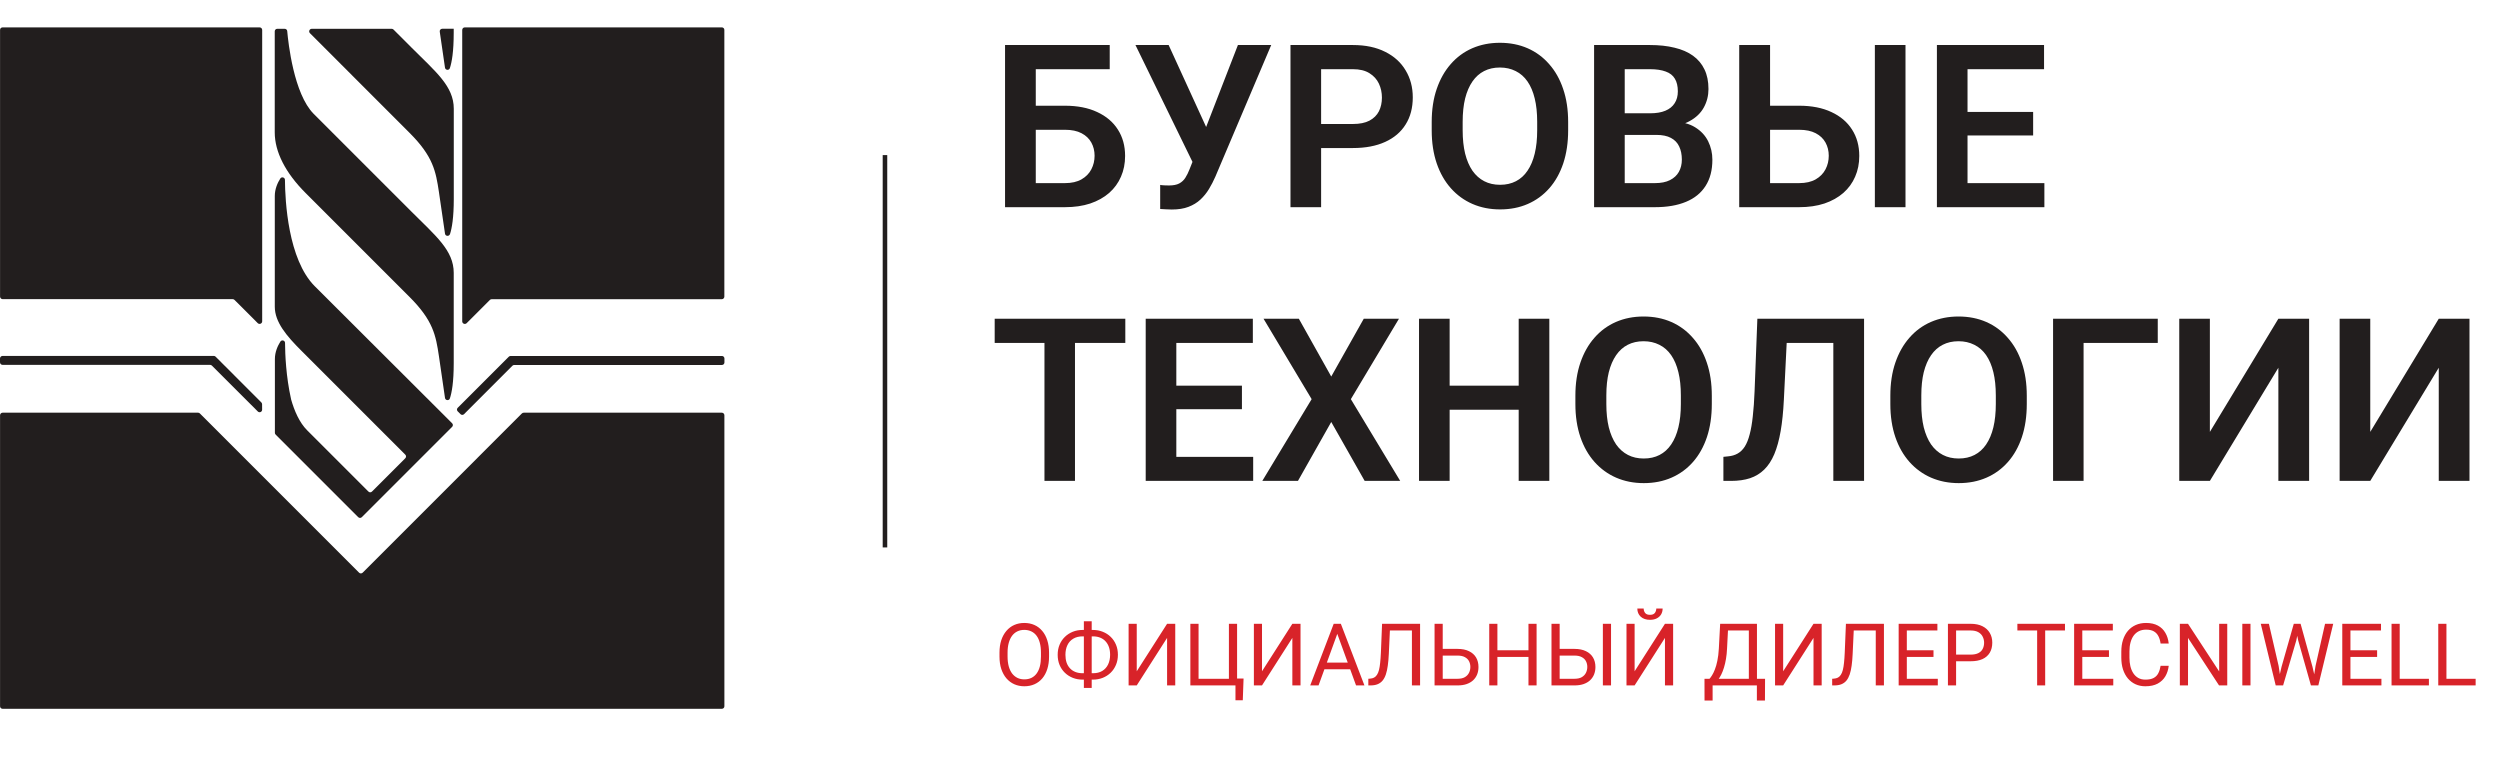 <svg width="181" height="55" viewBox="0 0 181 55" fill="none" xmlns="http://www.w3.org/2000/svg">
<path d="M80.344 3.26V5.009H74.974V15H72.765V3.26H80.344ZM74.256 7.654H77.103C78.011 7.654 78.791 7.807 79.441 8.114C80.092 8.415 80.589 8.837 80.933 9.38C81.282 9.923 81.457 10.56 81.457 11.291C81.457 11.839 81.358 12.339 81.159 12.791C80.965 13.242 80.68 13.635 80.304 13.968C79.928 14.296 79.471 14.551 78.933 14.734C78.396 14.911 77.785 15 77.103 15H72.765V3.26H74.99V13.258H77.103C77.587 13.258 77.987 13.167 78.304 12.984C78.621 12.801 78.858 12.559 79.014 12.258C79.17 11.957 79.248 11.63 79.248 11.275C79.248 10.925 79.17 10.608 79.014 10.323C78.858 10.038 78.621 9.812 78.304 9.646C77.987 9.479 77.587 9.396 77.103 9.396H74.256V7.654ZM86.69 10.831L89.625 3.26H92.036L87.988 12.799C87.854 13.105 87.701 13.401 87.529 13.686C87.357 13.971 87.15 14.226 86.908 14.452C86.671 14.672 86.384 14.847 86.045 14.976C85.712 15.105 85.309 15.169 84.836 15.169C84.712 15.169 84.564 15.164 84.392 15.153C84.22 15.148 84.088 15.14 83.997 15.129V13.387C84.061 13.403 84.166 13.414 84.311 13.42C84.462 13.425 84.57 13.428 84.634 13.428C84.946 13.428 85.193 13.379 85.376 13.283C85.564 13.18 85.712 13.043 85.819 12.871C85.932 12.694 86.032 12.492 86.118 12.267L86.69 10.831ZM84.61 3.26L87.424 9.412L88.085 11.807L86.4 11.855L82.207 3.26H84.61ZM97.947 10.718H94.923V8.977H97.947C98.441 8.977 98.842 8.896 99.148 8.735C99.46 8.568 99.689 8.342 99.834 8.057C99.979 7.767 100.051 7.436 100.051 7.066C100.051 6.705 99.979 6.369 99.834 6.058C99.689 5.746 99.46 5.493 99.148 5.3C98.842 5.106 98.441 5.009 97.947 5.009H95.649V15H93.431V3.26H97.947C98.861 3.26 99.64 3.424 100.285 3.751C100.936 4.074 101.43 4.523 101.769 5.098C102.113 5.668 102.285 6.318 102.285 7.049C102.285 7.807 102.113 8.461 101.769 9.009C101.43 9.557 100.936 9.979 100.285 10.275C99.64 10.57 98.861 10.718 97.947 10.718ZM113.534 8.831V9.436C113.534 10.323 113.415 11.121 113.179 11.831C112.942 12.535 112.606 13.135 112.171 13.629C111.735 14.124 111.217 14.503 110.615 14.766C110.012 15.03 109.343 15.161 108.607 15.161C107.881 15.161 107.214 15.03 106.607 14.766C106.005 14.503 105.483 14.124 105.043 13.629C104.602 13.135 104.261 12.535 104.019 11.831C103.777 11.121 103.656 10.323 103.656 9.436V8.831C103.656 7.939 103.777 7.141 104.019 6.437C104.261 5.732 104.599 5.133 105.035 4.638C105.47 4.138 105.989 3.757 106.591 3.493C107.198 3.23 107.865 3.098 108.591 3.098C109.327 3.098 109.996 3.23 110.598 3.493C111.2 3.757 111.719 4.138 112.155 4.638C112.595 5.133 112.934 5.732 113.171 6.437C113.413 7.141 113.534 7.939 113.534 8.831ZM111.292 9.436V8.815C111.292 8.176 111.233 7.614 111.114 7.13C110.996 6.641 110.822 6.23 110.59 5.896C110.359 5.563 110.074 5.313 109.736 5.146C109.397 4.974 109.015 4.888 108.591 4.888C108.161 4.888 107.779 4.974 107.446 5.146C107.118 5.313 106.838 5.563 106.607 5.896C106.376 6.23 106.198 6.641 106.075 7.13C105.957 7.614 105.897 8.176 105.897 8.815V9.436C105.897 10.07 105.957 10.632 106.075 11.121C106.198 11.611 106.376 12.025 106.607 12.363C106.844 12.697 107.128 12.949 107.462 13.121C107.795 13.293 108.177 13.379 108.607 13.379C109.037 13.379 109.418 13.293 109.752 13.121C110.085 12.949 110.365 12.697 110.59 12.363C110.822 12.025 110.996 11.611 111.114 11.121C111.233 10.632 111.292 10.07 111.292 9.436ZM119.912 9.767H116.912L116.896 8.202H119.468C119.909 8.202 120.277 8.141 120.573 8.017C120.869 7.893 121.092 7.713 121.242 7.477C121.398 7.24 121.476 6.953 121.476 6.614C121.476 6.238 121.403 5.931 121.258 5.695C121.119 5.458 120.898 5.286 120.597 5.179C120.296 5.066 119.914 5.009 119.452 5.009H117.63V15H115.412V3.26H119.452C120.119 3.26 120.713 3.324 121.234 3.453C121.761 3.577 122.207 3.77 122.573 4.034C122.938 4.297 123.215 4.628 123.403 5.025C123.597 5.423 123.693 5.896 123.693 6.445C123.693 6.928 123.581 7.375 123.355 7.783C123.134 8.186 122.793 8.514 122.331 8.767C121.874 9.02 121.293 9.165 120.589 9.202L119.912 9.767ZM119.815 15H116.259L117.186 13.258H119.815C120.256 13.258 120.619 13.186 120.904 13.041C121.194 12.895 121.409 12.697 121.549 12.444C121.694 12.186 121.766 11.89 121.766 11.557C121.766 11.191 121.702 10.874 121.573 10.605C121.449 10.337 121.25 10.13 120.976 9.985C120.707 9.839 120.353 9.767 119.912 9.767H117.606L117.622 8.202H120.557L121.065 8.807C121.742 8.813 122.293 8.947 122.718 9.21C123.148 9.474 123.465 9.812 123.669 10.226C123.874 10.64 123.976 11.086 123.976 11.565C123.976 12.318 123.812 12.949 123.484 13.46C123.161 13.971 122.688 14.355 122.065 14.613C121.446 14.871 120.697 15 119.815 15ZM127.411 7.654H130.257C131.166 7.654 131.945 7.807 132.596 8.114C133.246 8.415 133.743 8.837 134.087 9.38C134.437 9.923 134.611 10.56 134.611 11.291C134.611 11.839 134.512 12.339 134.313 12.791C134.12 13.242 133.835 13.635 133.458 13.968C133.082 14.296 132.625 14.551 132.088 14.734C131.55 14.911 130.94 15 130.257 15H125.919V3.26H128.153V13.258H130.257C130.741 13.258 131.141 13.167 131.459 12.984C131.776 12.801 132.012 12.559 132.168 12.258C132.324 11.957 132.402 11.63 132.402 11.275C132.402 10.925 132.324 10.608 132.168 10.323C132.012 10.038 131.776 9.812 131.459 9.646C131.141 9.479 130.741 9.396 130.257 9.396H127.411V7.654ZM137.958 3.26V15H135.74V3.26H137.958ZM148.013 13.258V15H141.772V13.258H148.013ZM142.449 3.26V15H140.232V3.26H142.449ZM147.199 8.106V9.807H141.772V8.106H147.199ZM147.989 3.26V5.009H141.772V3.26H147.989Z" fill="#221E1E"/>
<path d="M77.829 23.076V34.817H75.619V23.076H77.829ZM81.473 23.076V24.826H72.015V23.076H81.473ZM90.73 33.075V34.817H84.489V33.075H90.73ZM85.166 23.076V34.817H82.949V23.076H85.166ZM89.916 27.923V29.624H84.489V27.923H89.916ZM90.706 23.076V24.826H84.489V23.076H90.706ZM94.036 23.076L96.382 27.261L98.737 23.076H101.285L97.802 28.898L101.374 34.817H98.802L96.382 30.551L93.972 34.817H91.391L94.963 28.898L91.48 23.076H94.036ZM110.526 27.923V29.664H104.349V27.923H110.526ZM104.954 23.076V34.817H102.737V23.076H104.954ZM112.171 23.076V34.817H109.953V23.076H112.171ZM123.935 28.648V29.253C123.935 30.14 123.817 30.938 123.581 31.648C123.344 32.352 123.008 32.952 122.573 33.446C122.137 33.941 121.618 34.32 121.016 34.583C120.414 34.846 119.745 34.978 119.009 34.978C118.283 34.978 117.616 34.846 117.009 34.583C116.407 34.32 115.885 33.941 115.445 33.446C115.004 32.952 114.662 32.352 114.421 31.648C114.179 30.938 114.058 30.14 114.058 29.253V28.648C114.058 27.756 114.179 26.958 114.421 26.253C114.662 25.549 115.001 24.95 115.436 24.455C115.872 23.955 116.391 23.574 116.993 23.31C117.6 23.047 118.267 22.915 118.992 22.915C119.729 22.915 120.398 23.047 121 23.31C121.602 23.574 122.121 23.955 122.557 24.455C122.997 24.95 123.336 25.549 123.573 26.253C123.814 26.958 123.935 27.756 123.935 28.648ZM121.694 29.253V28.632C121.694 27.992 121.635 27.431 121.516 26.947C121.398 26.458 121.223 26.047 120.992 25.713C120.761 25.38 120.476 25.13 120.138 24.963C119.799 24.791 119.417 24.705 118.992 24.705C118.562 24.705 118.181 24.791 117.847 24.963C117.52 25.13 117.24 25.38 117.009 25.713C116.778 26.047 116.6 26.458 116.477 26.947C116.358 27.431 116.299 27.992 116.299 28.632V29.253C116.299 29.887 116.358 30.449 116.477 30.938C116.6 31.427 116.778 31.841 117.009 32.18C117.245 32.513 117.53 32.766 117.864 32.938C118.197 33.11 118.579 33.196 119.009 33.196C119.439 33.196 119.82 33.11 120.154 32.938C120.487 32.766 120.766 32.513 120.992 32.18C121.223 31.841 121.398 31.427 121.516 30.938C121.635 30.449 121.694 29.887 121.694 29.253ZM133.321 23.076V24.826H127.588V23.076H133.321ZM134.958 23.076V34.817H132.733V23.076H134.958ZM127.233 23.076H129.443L129.152 28.939C129.109 29.804 129.032 30.562 128.919 31.212C128.806 31.863 128.653 32.419 128.459 32.882C128.265 33.339 128.024 33.709 127.733 33.994C127.443 34.279 127.099 34.489 126.701 34.623C126.309 34.752 125.852 34.817 125.33 34.817H124.774V33.075L125.088 33.043C125.363 33.021 125.599 32.954 125.798 32.841C126.002 32.728 126.177 32.559 126.322 32.333C126.467 32.102 126.586 31.806 126.677 31.446C126.774 31.086 126.849 30.648 126.903 30.132C126.962 29.616 127.005 29.011 127.032 28.318L127.233 23.076ZM146.739 28.648V29.253C146.739 30.14 146.621 30.938 146.384 31.648C146.148 32.352 145.812 32.952 145.376 33.446C144.941 33.941 144.422 34.32 143.82 34.583C143.218 34.846 142.549 34.978 141.812 34.978C141.086 34.978 140.42 34.846 139.812 34.583C139.21 34.32 138.689 33.941 138.248 33.446C137.807 32.952 137.466 32.352 137.224 31.648C136.982 30.938 136.861 30.14 136.861 29.253V28.648C136.861 27.756 136.982 26.958 137.224 26.253C137.466 25.549 137.805 24.95 138.24 24.455C138.675 23.955 139.194 23.574 139.796 23.31C140.404 23.047 141.07 22.915 141.796 22.915C142.532 22.915 143.202 23.047 143.804 23.31C144.406 23.574 144.925 23.955 145.36 24.455C145.801 24.95 146.14 25.549 146.376 26.253C146.618 26.958 146.739 27.756 146.739 28.648ZM144.497 29.253V28.632C144.497 27.992 144.438 27.431 144.32 26.947C144.202 26.458 144.027 26.047 143.796 25.713C143.565 25.38 143.28 25.13 142.941 24.963C142.602 24.791 142.221 24.705 141.796 24.705C141.366 24.705 140.984 24.791 140.651 24.963C140.323 25.13 140.044 25.38 139.812 25.713C139.581 26.047 139.404 26.458 139.28 26.947C139.162 27.431 139.103 27.992 139.103 28.632V29.253C139.103 29.887 139.162 30.449 139.28 30.938C139.404 31.427 139.581 31.841 139.812 32.18C140.049 32.513 140.334 32.766 140.667 32.938C141 33.11 141.382 33.196 141.812 33.196C142.242 33.196 142.624 33.11 142.957 32.938C143.29 32.766 143.57 32.513 143.796 32.18C144.027 31.841 144.202 31.427 144.32 30.938C144.438 30.449 144.497 29.887 144.497 29.253ZM156.222 23.076V24.826H150.851V34.817H148.642V23.076H156.222ZM159.995 31.269L164.954 23.076H167.18V34.817H164.954V26.624L159.995 34.817H157.778V23.076H159.995V31.269ZM171.607 31.269L176.566 23.076H178.791V34.817H176.566V26.624L171.607 34.817H169.389V23.076H171.607V31.269Z" fill="#221E1E"/>
<path d="M75.951 47.253V47.535C75.951 47.87 75.909 48.17 75.825 48.436C75.741 48.701 75.621 48.927 75.464 49.113C75.306 49.299 75.117 49.441 74.897 49.539C74.678 49.637 74.433 49.686 74.161 49.686C73.898 49.686 73.656 49.637 73.435 49.539C73.216 49.441 73.027 49.299 72.865 49.113C72.706 48.927 72.582 48.701 72.494 48.436C72.407 48.17 72.363 47.87 72.363 47.535V47.253C72.363 46.918 72.406 46.619 72.491 46.355C72.579 46.09 72.703 45.864 72.862 45.678C73.022 45.49 73.21 45.347 73.429 45.249C73.65 45.151 73.892 45.102 74.155 45.102C74.427 45.102 74.672 45.151 74.891 45.249C75.111 45.347 75.3 45.49 75.457 45.678C75.617 45.864 75.738 46.09 75.822 46.355C75.908 46.619 75.951 46.918 75.951 47.253ZM75.365 47.535V47.247C75.365 46.981 75.338 46.746 75.283 46.542C75.23 46.338 75.151 46.166 75.047 46.027C74.943 45.888 74.815 45.783 74.664 45.712C74.515 45.64 74.345 45.604 74.155 45.604C73.971 45.604 73.805 45.64 73.656 45.712C73.509 45.783 73.382 45.888 73.276 46.027C73.172 46.166 73.091 46.338 73.034 46.542C72.977 46.746 72.948 46.981 72.948 47.247V47.535C72.948 47.802 72.977 48.039 73.034 48.246C73.091 48.45 73.173 48.623 73.279 48.764C73.387 48.902 73.515 49.008 73.662 49.079C73.811 49.151 73.978 49.186 74.161 49.186C74.353 49.186 74.524 49.151 74.673 49.079C74.822 49.008 74.948 48.902 75.05 48.764C75.154 48.623 75.233 48.45 75.286 48.246C75.339 48.039 75.365 47.802 75.365 47.535ZM78.384 45.608H79.122C79.379 45.608 79.618 45.651 79.836 45.739C80.057 45.825 80.249 45.948 80.412 46.107C80.578 46.266 80.706 46.456 80.798 46.677C80.89 46.895 80.936 47.138 80.936 47.403C80.936 47.669 80.89 47.912 80.798 48.132C80.706 48.353 80.578 48.544 80.412 48.705C80.249 48.865 80.057 48.988 79.836 49.076C79.618 49.162 79.379 49.205 79.122 49.205H78.384C78.126 49.205 77.888 49.162 77.67 49.076C77.451 48.988 77.259 48.865 77.094 48.705C76.93 48.546 76.803 48.357 76.711 48.138C76.621 47.918 76.576 47.675 76.576 47.409C76.576 47.144 76.621 46.901 76.711 46.683C76.803 46.462 76.93 46.272 77.094 46.113C77.259 45.952 77.451 45.827 77.67 45.739C77.888 45.651 78.126 45.608 78.384 45.608ZM78.384 46.073C78.116 46.073 77.889 46.129 77.703 46.242C77.517 46.352 77.377 46.507 77.281 46.708C77.185 46.908 77.137 47.142 77.137 47.409C77.137 47.611 77.163 47.794 77.216 47.958C77.271 48.121 77.352 48.261 77.458 48.377C77.564 48.494 77.695 48.584 77.85 48.647C78.006 48.71 78.183 48.742 78.384 48.742H79.128C79.394 48.742 79.618 48.687 79.802 48.577C79.988 48.464 80.129 48.308 80.225 48.108C80.323 47.906 80.372 47.671 80.372 47.403C80.372 47.203 80.345 47.021 80.29 46.858C80.234 46.694 80.154 46.554 80.047 46.438C79.943 46.321 79.814 46.231 79.658 46.168C79.505 46.105 79.328 46.073 79.128 46.073H78.384ZM79.039 44.979V49.808H78.472V44.979H79.039ZM82.3 48.601L84.497 45.163H85.088V49.624H84.497V46.184L82.3 49.624H81.711V45.163H82.3V48.601ZM90.034 49.128L89.978 50.7H89.448V49.624H89.01V49.128H90.034ZM86.182 49.624V45.163H86.776V49.143H88.973V45.163H89.565V49.624H86.182ZM91.369 48.601L93.566 45.163H94.158V49.624H93.566V46.184L91.369 49.624H90.781V45.163H91.369V48.601ZM96.94 45.558L95.463 49.624H94.859L96.56 45.163H96.949L96.94 45.558ZM98.178 49.624L96.698 45.558L96.689 45.163H97.078L98.785 49.624H98.178ZM98.101 47.973V48.457H95.595V47.973H98.101ZM102.305 45.163V45.647H100.265V45.163H102.305ZM102.814 45.163V49.624H102.223V45.163H102.814ZM100.062 45.163H100.651L100.55 47.348C100.535 47.663 100.511 47.943 100.476 48.191C100.443 48.436 100.396 48.649 100.335 48.831C100.274 49.011 100.194 49.16 100.096 49.278C99.998 49.395 99.877 49.481 99.734 49.539C99.594 49.596 99.424 49.624 99.226 49.624H99.067V49.143L99.189 49.134C99.303 49.126 99.401 49.1 99.483 49.058C99.567 49.013 99.637 48.945 99.695 48.855C99.754 48.766 99.802 48.649 99.839 48.506C99.875 48.363 99.904 48.188 99.924 47.982C99.947 47.774 99.964 47.531 99.977 47.253L100.062 45.163ZM104.312 46.98H105.529C105.856 46.98 106.131 47.035 106.356 47.146C106.581 47.254 106.751 47.406 106.868 47.602C106.984 47.798 107.042 48.028 107.042 48.292C107.042 48.488 107.01 48.667 106.944 48.831C106.879 48.992 106.782 49.133 106.653 49.254C106.525 49.372 106.366 49.464 106.178 49.529C105.99 49.593 105.774 49.624 105.529 49.624H103.862V45.163H104.453V49.143H105.529C105.747 49.143 105.924 49.104 106.059 49.024C106.196 48.942 106.296 48.836 106.359 48.705C106.422 48.575 106.454 48.435 106.454 48.285C106.454 48.136 106.422 47.999 106.359 47.875C106.296 47.75 106.196 47.651 106.059 47.578C105.924 47.502 105.747 47.464 105.529 47.464H104.312V46.98ZM110.735 47.081V47.562H108.32V47.081H110.735ZM108.412 45.163V49.624H107.821V45.163H108.412ZM111.249 45.163V49.624H110.661V45.163H111.249ZM112.778 46.98H113.995C114.322 46.98 114.597 47.035 114.822 47.146C115.047 47.254 115.217 47.406 115.334 47.602C115.45 47.798 115.509 48.028 115.509 48.292C115.509 48.488 115.476 48.667 115.41 48.831C115.345 48.992 115.248 49.133 115.119 49.254C114.991 49.372 114.832 49.464 114.644 49.529C114.457 49.593 114.24 49.624 113.995 49.624H112.328V45.163H112.919V49.143H113.995C114.213 49.143 114.39 49.104 114.525 49.024C114.662 48.942 114.762 48.836 114.825 48.705C114.889 48.575 114.92 48.435 114.92 48.285C114.92 48.136 114.889 47.999 114.825 47.875C114.762 47.75 114.662 47.651 114.525 47.578C114.39 47.502 114.213 47.464 113.995 47.464H112.778V46.98ZM116.639 45.163V49.624H116.048V45.163H116.639ZM118.346 48.601L120.543 45.163H121.134V49.624H120.543V46.184L118.346 49.624H117.758V45.163H118.346V48.601ZM119.915 44.057H120.374C120.374 44.216 120.338 44.358 120.264 44.483C120.191 44.605 120.085 44.702 119.948 44.771C119.812 44.84 119.649 44.875 119.461 44.875C119.177 44.875 118.953 44.8 118.787 44.648C118.624 44.495 118.542 44.298 118.542 44.057H119.002C119.002 44.178 119.036 44.284 119.106 44.376C119.175 44.468 119.294 44.514 119.461 44.514C119.625 44.514 119.741 44.468 119.811 44.376C119.88 44.284 119.915 44.178 119.915 44.057ZM127.275 49.143V49.624H123.898V49.143H127.275ZM123.993 49.143V50.721H123.408L123.405 49.143H123.993ZM127.79 49.143L127.783 50.718H127.198V49.143H127.79ZM126.696 45.163V45.647H124.741V45.163H126.696ZM127.204 45.163V49.624H126.616V45.163H127.204ZM124.539 45.163H125.13L125.038 46.959C125.026 47.228 125 47.478 124.961 47.706C124.923 47.933 124.875 48.141 124.817 48.328C124.76 48.516 124.695 48.685 124.621 48.834C124.548 48.981 124.469 49.109 124.385 49.217C124.302 49.323 124.214 49.411 124.122 49.48C124.032 49.548 123.941 49.596 123.849 49.624H123.579V49.143H123.769C123.823 49.086 123.883 49.004 123.95 48.895C124.02 48.787 124.088 48.647 124.155 48.475C124.225 48.302 124.285 48.09 124.336 47.841C124.389 47.592 124.425 47.298 124.444 46.959L124.539 45.163ZM129.101 48.601L131.298 45.163H131.889V49.624H131.298V46.184L129.101 49.624H128.513V45.163H129.101V48.601ZM135.888 45.163V45.647H133.847V45.163H135.888ZM136.397 45.163V49.624H135.805V45.163H136.397ZM133.645 45.163H134.233L134.132 47.348C134.118 47.663 134.093 47.943 134.059 48.191C134.026 48.436 133.979 48.649 133.918 48.831C133.856 49.011 133.777 49.16 133.679 49.278C133.581 49.395 133.46 49.481 133.317 49.539C133.176 49.596 133.007 49.624 132.809 49.624H132.649V49.143L132.772 49.134C132.886 49.126 132.984 49.1 133.066 49.058C133.15 49.013 133.22 48.945 133.277 48.855C133.337 48.766 133.385 48.649 133.421 48.506C133.458 48.363 133.487 48.188 133.507 47.982C133.53 47.774 133.547 47.531 133.559 47.253L133.645 45.163ZM140.297 49.143V49.624H137.935V49.143H140.297ZM138.054 45.163V49.624H137.463V45.163H138.054ZM139.985 47.081V47.562H137.935V47.081H139.985ZM140.267 45.163V45.647H137.935V45.163H140.267ZM142.675 47.875H141.483V47.394H142.675C142.906 47.394 143.093 47.357 143.236 47.283C143.379 47.21 143.483 47.108 143.548 46.977C143.616 46.846 143.649 46.697 143.649 46.53C143.649 46.377 143.616 46.233 143.548 46.098C143.483 45.963 143.379 45.855 143.236 45.773C143.093 45.689 142.906 45.647 142.675 45.647H141.621V49.624H141.03V45.163H142.675C143.012 45.163 143.297 45.221 143.53 45.338C143.763 45.454 143.939 45.616 144.06 45.822C144.181 46.026 144.241 46.26 144.241 46.524C144.241 46.81 144.181 47.054 144.06 47.256C143.939 47.458 143.763 47.612 143.53 47.719C143.297 47.823 143.012 47.875 142.675 47.875ZM148.071 45.163V49.624H147.489V45.163H148.071ZM149.505 45.163V45.647H146.058V45.163H149.505ZM153.001 49.143V49.624H150.639V49.143H153.001ZM150.758 45.163V49.624H150.167V45.163H150.758ZM152.689 47.081V47.562H150.639V47.081H152.689ZM152.97 45.163V45.647H150.639V45.163H152.97ZM156.427 48.206H157.015C156.984 48.488 156.904 48.74 156.773 48.963C156.642 49.185 156.457 49.362 156.218 49.493C155.979 49.621 155.681 49.686 155.324 49.686C155.062 49.686 154.824 49.637 154.61 49.539C154.397 49.441 154.215 49.302 154.061 49.122C153.908 48.94 153.79 48.723 153.706 48.469C153.624 48.214 153.583 47.93 153.583 47.617V47.173C153.583 46.861 153.624 46.578 153.706 46.325C153.79 46.069 153.909 45.85 154.064 45.669C154.222 45.487 154.411 45.347 154.631 45.249C154.852 45.151 155.1 45.102 155.376 45.102C155.713 45.102 155.998 45.165 156.231 45.292C156.464 45.419 156.644 45.594 156.773 45.819C156.904 46.041 156.984 46.3 157.015 46.594H156.427C156.398 46.386 156.345 46.207 156.267 46.058C156.19 45.907 156.08 45.79 155.937 45.709C155.794 45.627 155.607 45.586 155.376 45.586C155.178 45.586 155.003 45.624 154.852 45.699C154.703 45.775 154.577 45.882 154.475 46.021C154.375 46.16 154.299 46.327 154.248 46.521C154.197 46.715 154.172 46.93 154.172 47.167V47.617C154.172 47.836 154.194 48.041 154.239 48.233C154.286 48.425 154.356 48.594 154.45 48.739C154.544 48.884 154.664 48.998 154.809 49.082C154.954 49.164 155.126 49.205 155.324 49.205C155.575 49.205 155.775 49.165 155.924 49.085C156.073 49.006 156.186 48.891 156.261 48.742C156.339 48.593 156.394 48.414 156.427 48.206ZM161.253 45.163V49.624H160.658L158.412 46.184V49.624H157.821V45.163H158.412L160.668 48.613V45.163H161.253ZM162.935 45.163V49.624H162.344V45.163H162.935ZM165.184 48.276L166.07 45.163H166.499L166.25 46.373L165.297 49.624H164.872L165.184 48.276ZM164.268 45.163L164.973 48.215L165.184 49.624H164.761L163.68 45.163H164.268ZM167.645 48.212L168.334 45.163H168.925L167.847 49.624H167.424L167.645 48.212ZM166.563 45.163L167.424 48.276L167.736 49.624H167.311L166.391 46.373L166.14 45.163H166.563ZM172.415 49.143V49.624H170.053V49.143H172.415ZM170.172 45.163V49.624H169.581V45.163H170.172ZM172.103 47.081V47.562H170.053V47.081H172.103ZM172.385 45.163V45.647H170.053V45.163H172.385ZM175.853 49.143V49.624H173.623V49.143H175.853ZM173.739 45.163V49.624H173.148V45.163H173.739ZM179.236 49.143V49.624H177.005V49.143H179.236ZM177.122 45.163V49.624H176.53V45.163H177.122Z" fill="#D82329"/>
<path d="M64.072 11.229V39.634" stroke="#221E1E" stroke-width="0.33"/>
<path d="M32.218 28.81C32.244 29.001 32.512 29.027 32.571 28.846C32.711 28.427 32.85 27.666 32.85 26.291V19.758C32.85 18.126 31.553 17.085 29.77 15.302C27.986 13.519 24.35 9.879 22.714 8.247C21.266 6.798 20.869 3.081 20.795 2.25C20.788 2.155 20.707 2.085 20.611 2.085H20.075C19.971 2.085 19.891 2.166 19.891 2.269V9.585C19.891 10.997 20.67 12.519 22.119 13.967C23.567 15.416 27.95 19.799 29.659 21.508C31.369 23.218 31.553 24.291 31.777 25.777C31.928 26.795 32.115 28.096 32.218 28.81Z" fill="#221E1E"/>
<path d="M29.769 3.42C29.409 3.059 28.968 2.618 28.49 2.14C28.453 2.103 28.405 2.085 28.358 2.085H22.574C22.405 2.085 22.321 2.287 22.442 2.405C24.13 4.096 28.063 8.026 29.659 9.626C31.369 11.335 31.552 12.412 31.777 13.894C31.931 14.909 32.115 16.199 32.218 16.916C32.244 17.115 32.519 17.133 32.582 16.942C32.718 16.519 32.854 15.762 32.854 14.412V7.876C32.854 6.239 31.552 5.203 29.769 3.42Z" fill="#221E1E"/>
<path d="M31.838 2.291C31.978 3.224 32.129 4.283 32.217 4.897C32.243 5.088 32.511 5.114 32.57 4.934C32.71 4.515 32.849 3.754 32.849 2.379V2.081H32.022C31.908 2.081 31.82 2.18 31.838 2.291Z" fill="#221E1E"/>
<path d="M33.339 29.983L33.136 29.78C33.066 29.71 33.066 29.597 33.136 29.527L36.839 25.824C36.872 25.791 36.919 25.773 36.967 25.773H52.269C52.368 25.773 52.449 25.854 52.449 25.953V26.244C52.449 26.343 52.368 26.424 52.269 26.424H37.232C37.184 26.424 37.14 26.442 37.103 26.475L33.592 29.99C33.522 30.056 33.408 30.056 33.339 29.983Z" fill="#221E1E"/>
<path d="M18.666 29.791L15.342 26.471C15.309 26.438 15.261 26.416 15.213 26.416H0.184C0.085 26.416 0 26.335 0 26.232V25.953C0 25.854 0.081 25.769 0.184 25.769H15.482C15.53 25.769 15.578 25.787 15.611 25.824L18.919 29.133C18.953 29.17 18.975 29.214 18.975 29.262L18.978 29.659C18.978 29.828 18.78 29.909 18.666 29.791Z" fill="#221E1E"/>
<path d="M22.788 20.721C20.85 18.784 20.641 14.53 20.63 13.023C20.63 12.839 20.387 12.773 20.292 12.927C20.097 13.236 19.895 13.681 19.895 14.188V22.206C19.895 23.32 20.747 24.324 21.825 25.398L29.343 32.916C29.417 32.99 29.417 33.104 29.343 33.177L26.931 35.589C26.858 35.663 26.744 35.663 26.674 35.589C26.097 35.012 23.729 32.644 22.236 31.152C21.685 30.6 21.314 29.762 21.067 28.887H21.071C20.707 27.265 20.641 25.648 20.637 24.828C20.637 24.644 20.395 24.578 20.299 24.732C20.104 25.041 19.902 25.486 19.902 25.993V26.251V28.887V31.335C19.902 31.383 19.92 31.431 19.957 31.464L25.935 37.442C26.009 37.516 26.123 37.516 26.196 37.442L32.733 30.905C32.807 30.832 32.807 30.718 32.733 30.644L22.788 20.721Z" fill="#221E1E"/>
<path d="M0.192 1.982H18.795C18.898 1.982 18.982 2.066 18.982 2.169V23.262C18.982 23.431 18.78 23.515 18.659 23.394L16.979 21.714C16.942 21.677 16.898 21.659 16.846 21.659H0.192C0.089 21.659 0.004 21.574 0.004 21.471V2.169C0 2.063 0.085 1.982 0.192 1.982Z" fill="#221E1E"/>
<path d="M52.259 1.982H33.652C33.549 1.982 33.465 2.066 33.465 2.169V23.265C33.465 23.431 33.667 23.515 33.785 23.398L35.465 21.718C35.502 21.681 35.546 21.663 35.597 21.663H52.256C52.359 21.663 52.443 21.578 52.443 21.475V2.169C52.447 2.063 52.362 1.982 52.259 1.982Z" fill="#221E1E"/>
<path d="M37.784 29.934L26.258 41.461C26.185 41.534 26.067 41.534 25.997 41.461L14.471 29.934C14.438 29.898 14.39 29.879 14.342 29.879H0.188C0.085 29.879 0.004 29.964 0.004 30.067V51.133C0.004 51.236 0.085 51.317 0.188 51.317H52.262C52.365 51.317 52.446 51.236 52.446 51.133V30.067C52.446 29.964 52.365 29.879 52.262 29.879H37.92C37.869 29.879 37.821 29.901 37.784 29.934Z" fill="#221E1E"/>
</svg>
